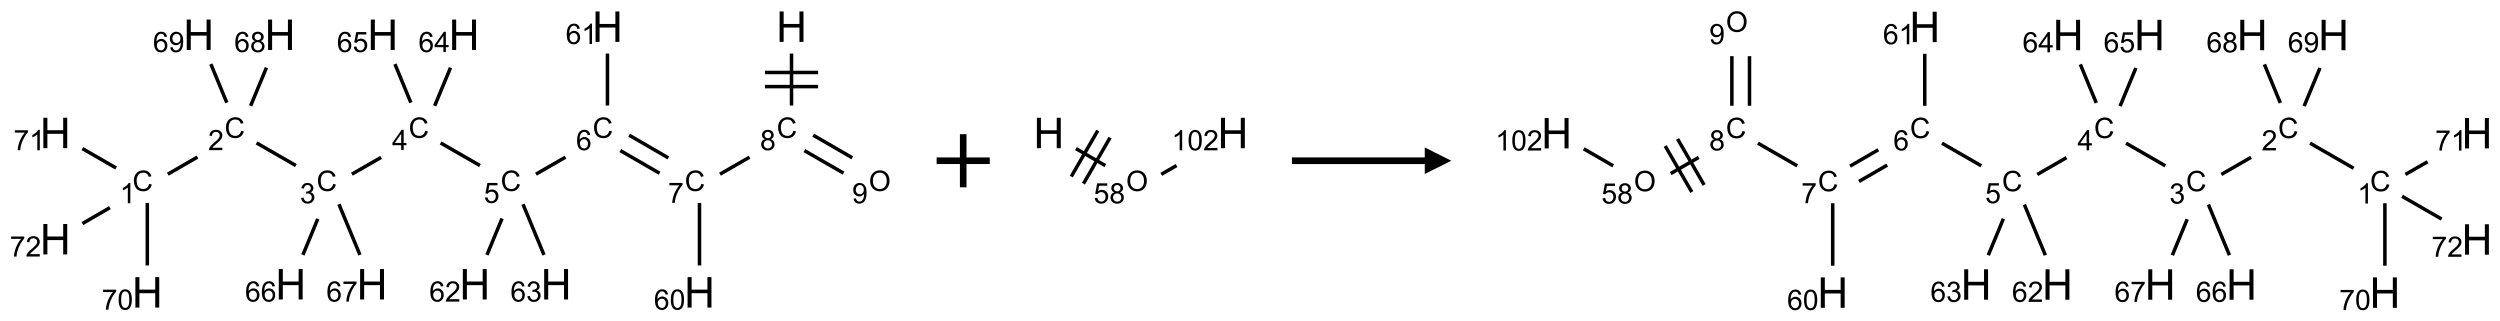 <?xml version="1.0" encoding="UTF-8"?>
<svg xmlns="http://www.w3.org/2000/svg" xmlns:xlink="http://www.w3.org/1999/xlink" width="941" height="121" viewBox="0 0 941 121">
<defs>
<g>
<g id="glyph-0-0">
<path d="M 2 0 L 2 -10 L 10 -10 L 10 0 Z M 2.25 -0.25 L 9.75 -0.25 L 9.75 -9.75 L 2.25 -9.75 Z M 2.25 -0.25 "/>
</g>
<g id="glyph-0-1">
<path d="M 1.281 0 L 1.281 -11.453 L 2.797 -11.453 L 2.797 -6.75 L 8.75 -6.75 L 8.75 -11.453 L 10.266 -11.453 L 10.266 0 L 8.75 0 L 8.75 -5.398 L 2.797 -5.398 L 2.797 0 Z M 1.281 0 "/>
</g>
<g id="glyph-1-0">
<path d="M 1.332 0 L 1.332 -6.668 L 6.668 -6.668 L 6.668 0 Z M 1.5 -0.168 L 6.5 -0.168 L 6.5 -6.5 L 1.5 -6.5 Z M 1.5 -0.168 "/>
</g>
<g id="glyph-1-1">
<path d="M 6.27 -2.676 L 7.281 -2.422 C 7.07 -1.594 6.688 -0.961 6.137 -0.523 C 5.586 -0.086 4.914 0.129 4.121 0.129 C 3.297 0.129 2.629 -0.039 2.113 -0.371 C 1.598 -0.707 1.203 -1.191 0.934 -1.828 C 0.664 -2.465 0.531 -3.145 0.531 -3.875 C 0.531 -4.672 0.684 -5.363 0.988 -5.957 C 1.293 -6.547 1.723 -6.996 2.285 -7.305 C 2.844 -7.613 3.461 -7.766 4.137 -7.766 C 4.898 -7.766 5.543 -7.57 6.062 -7.184 C 6.582 -6.793 6.945 -6.246 7.152 -5.543 L 6.156 -5.309 C 5.98 -5.863 5.723 -6.266 5.387 -6.52 C 5.051 -6.773 4.625 -6.902 4.113 -6.902 C 3.527 -6.902 3.039 -6.762 2.645 -6.48 C 2.25 -6.199 1.973 -5.82 1.812 -5.348 C 1.652 -4.871 1.574 -4.383 1.574 -3.879 C 1.574 -3.23 1.668 -2.664 1.855 -2.18 C 2.047 -1.695 2.34 -1.332 2.738 -1.094 C 3.137 -0.855 3.57 -0.734 4.035 -0.734 C 4.602 -0.734 5.082 -0.898 5.473 -1.223 C 5.867 -1.551 6.133 -2.035 6.27 -2.676 Z M 6.27 -2.676 "/>
</g>
<g id="glyph-1-2">
<path d="M 1.887 -4.141 C 1.496 -4.281 1.207 -4.484 1.02 -4.75 C 0.832 -5.016 0.738 -5.328 0.738 -5.699 C 0.738 -6.254 0.938 -6.719 1.34 -7.098 C 1.738 -7.477 2.27 -7.668 2.934 -7.668 C 3.598 -7.668 4.137 -7.473 4.543 -7.086 C 4.949 -6.699 5.152 -6.227 5.152 -5.672 C 5.152 -5.316 5.059 -5.008 4.871 -4.746 C 4.688 -4.484 4.406 -4.281 4.027 -4.141 C 4.496 -3.988 4.852 -3.742 5.098 -3.402 C 5.34 -3.062 5.465 -2.656 5.465 -2.184 C 5.465 -1.531 5.234 -0.98 4.77 -0.535 C 4.309 -0.09 3.703 0.129 2.949 0.129 C 2.195 0.129 1.586 -0.094 1.125 -0.539 C 0.664 -0.984 0.434 -1.543 0.434 -2.207 C 0.434 -2.703 0.559 -3.121 0.809 -3.457 C 1.062 -3.793 1.422 -4.02 1.887 -4.141 Z M 1.699 -5.73 C 1.699 -5.367 1.812 -5.074 2.047 -4.844 C 2.281 -4.613 2.582 -4.5 2.953 -4.5 C 3.312 -4.5 3.609 -4.613 3.84 -4.84 C 4.07 -5.066 4.188 -5.348 4.188 -5.676 C 4.188 -6.02 4.07 -6.309 3.832 -6.543 C 3.594 -6.777 3.297 -6.895 2.941 -6.895 C 2.586 -6.895 2.289 -6.781 2.051 -6.551 C 1.816 -6.324 1.699 -6.047 1.699 -5.73 Z M 1.395 -2.203 C 1.395 -1.938 1.461 -1.676 1.586 -1.426 C 1.711 -1.176 1.902 -0.984 2.152 -0.848 C 2.402 -0.711 2.672 -0.641 2.957 -0.641 C 3.406 -0.641 3.777 -0.785 4.066 -1.074 C 4.359 -1.363 4.504 -1.727 4.504 -2.172 C 4.504 -2.625 4.355 -2.996 4.055 -3.293 C 3.754 -3.586 3.379 -3.734 2.926 -3.734 C 2.484 -3.734 2.121 -3.59 1.832 -3.297 C 1.543 -3.004 1.395 -2.641 1.395 -2.203 Z M 1.395 -2.203 "/>
</g>
<g id="glyph-1-3">
<path d="M 0.504 -6.637 L 0.504 -7.535 L 5.449 -7.535 L 5.449 -6.809 C 4.961 -6.289 4.48 -5.602 4.004 -4.746 C 3.527 -3.887 3.156 -3.004 2.895 -2.098 C 2.707 -1.461 2.59 -0.762 2.535 0 L 1.574 0 C 1.582 -0.602 1.703 -1.328 1.926 -2.176 C 2.152 -3.027 2.477 -3.848 2.898 -4.637 C 3.32 -5.426 3.77 -6.094 4.246 -6.637 Z M 0.504 -6.637 "/>
</g>
<g id="glyph-1-4">
<path d="M 5.309 -5.766 L 4.375 -5.691 C 4.293 -6.059 4.172 -6.328 4.02 -6.496 C 3.766 -6.762 3.453 -6.895 3.082 -6.895 C 2.785 -6.895 2.523 -6.812 2.297 -6.645 C 2 -6.43 1.77 -6.117 1.598 -5.703 C 1.43 -5.289 1.34 -4.703 1.332 -3.938 C 1.559 -4.281 1.836 -4.535 2.16 -4.703 C 2.488 -4.871 2.828 -4.953 3.188 -4.953 C 3.812 -4.953 4.344 -4.723 4.785 -4.262 C 5.223 -3.801 5.441 -3.207 5.441 -2.48 C 5.441 -2 5.34 -1.555 5.133 -1.145 C 4.926 -0.73 4.641 -0.418 4.281 -0.199 C 3.922 0.02 3.512 0.129 3.051 0.129 C 2.27 0.129 1.633 -0.156 1.141 -0.73 C 0.648 -1.305 0.402 -2.254 0.402 -3.574 C 0.402 -5.051 0.672 -6.121 1.219 -6.793 C 1.695 -7.375 2.336 -7.668 3.141 -7.668 C 3.742 -7.668 4.234 -7.5 4.617 -7.16 C 5 -6.824 5.23 -6.359 5.309 -5.766 Z M 1.48 -2.473 C 1.48 -2.152 1.547 -1.844 1.684 -1.547 C 1.82 -1.25 2.016 -1.027 2.262 -0.871 C 2.508 -0.719 2.766 -0.641 3.035 -0.641 C 3.434 -0.641 3.773 -0.801 4.059 -1.121 C 4.344 -1.441 4.484 -1.875 4.484 -2.422 C 4.484 -2.949 4.344 -3.367 4.062 -3.668 C 3.781 -3.973 3.426 -4.125 3 -4.125 C 2.578 -4.125 2.219 -3.973 1.922 -3.668 C 1.625 -3.363 1.48 -2.969 1.48 -2.473 Z M 1.48 -2.473 "/>
</g>
<g id="glyph-1-5">
<path d="M 0.441 -2 L 1.426 -2.082 C 1.5 -1.605 1.668 -1.242 1.934 -1.004 C 2.199 -0.762 2.52 -0.641 2.895 -0.641 C 3.348 -0.641 3.73 -0.812 4.043 -1.152 C 4.355 -1.492 4.512 -1.941 4.512 -2.504 C 4.512 -3.039 4.359 -3.461 4.059 -3.77 C 3.758 -4.078 3.367 -4.234 2.879 -4.234 C 2.578 -4.234 2.305 -4.164 2.062 -4.027 C 1.82 -3.891 1.629 -3.715 1.488 -3.496 L 0.609 -3.609 L 1.348 -7.531 L 5.145 -7.531 L 5.145 -6.637 L 2.098 -6.637 L 1.688 -4.582 C 2.145 -4.902 2.625 -5.062 3.129 -5.062 C 3.797 -5.062 4.359 -4.832 4.816 -4.371 C 5.277 -3.91 5.504 -3.312 5.504 -2.59 C 5.504 -1.898 5.305 -1.301 4.902 -0.797 C 4.41 -0.18 3.742 0.129 2.895 0.129 C 2.199 0.129 1.633 -0.062 1.195 -0.453 C 0.758 -0.844 0.504 -1.359 0.441 -2 Z M 0.441 -2 "/>
</g>
<g id="glyph-1-6">
<path d="M 3.449 0 L 3.449 -1.828 L 0.137 -1.828 L 0.137 -2.688 L 3.621 -7.637 L 4.387 -7.637 L 4.387 -2.688 L 5.418 -2.688 L 5.418 -1.828 L 4.387 -1.828 L 4.387 0 Z M 3.449 -2.688 L 3.449 -6.129 L 1.059 -2.688 Z M 3.449 -2.688 "/>
</g>
<g id="glyph-1-7">
<path d="M 0.449 -2.016 L 1.387 -2.141 C 1.492 -1.609 1.676 -1.227 1.934 -0.992 C 2.191 -0.758 2.508 -0.641 2.879 -0.641 C 3.32 -0.641 3.695 -0.793 3.996 -1.098 C 4.301 -1.402 4.453 -1.781 4.453 -2.234 C 4.453 -2.664 4.312 -3.02 4.031 -3.301 C 3.75 -3.578 3.391 -3.719 2.957 -3.719 C 2.781 -3.719 2.562 -3.684 2.297 -3.613 L 2.402 -4.438 C 2.465 -4.43 2.516 -4.426 2.551 -4.426 C 2.949 -4.426 3.312 -4.531 3.629 -4.738 C 3.949 -4.949 4.109 -5.27 4.109 -5.703 C 4.109 -6.047 3.992 -6.332 3.762 -6.559 C 3.527 -6.785 3.227 -6.895 2.859 -6.895 C 2.496 -6.895 2.191 -6.781 1.949 -6.551 C 1.707 -6.324 1.547 -5.98 1.48 -5.52 L 0.543 -5.688 C 0.656 -6.316 0.918 -6.805 1.324 -7.148 C 1.73 -7.492 2.234 -7.668 2.84 -7.668 C 3.254 -7.668 3.641 -7.578 3.988 -7.398 C 4.34 -7.219 4.609 -6.977 4.793 -6.668 C 4.98 -6.359 5.074 -6.031 5.074 -5.684 C 5.074 -5.352 4.984 -5.051 4.809 -4.781 C 4.629 -4.512 4.367 -4.297 4.02 -4.137 C 4.473 -4.031 4.824 -3.816 5.074 -3.488 C 5.324 -3.16 5.449 -2.75 5.449 -2.254 C 5.449 -1.59 5.203 -1.023 4.719 -0.559 C 4.234 -0.098 3.617 0.137 2.875 0.137 C 2.203 0.137 1.648 -0.062 1.207 -0.465 C 0.762 -0.863 0.512 -1.379 0.449 -2.016 Z M 0.449 -2.016 "/>
</g>
<g id="glyph-1-8">
<path d="M 5.371 -0.902 L 5.371 0 L 0.324 0 C 0.316 -0.227 0.352 -0.441 0.434 -0.652 C 0.562 -0.996 0.766 -1.332 1.051 -1.668 C 1.332 -2 1.742 -2.387 2.277 -2.824 C 3.105 -3.504 3.668 -4.043 3.957 -4.441 C 4.25 -4.84 4.395 -5.215 4.395 -5.566 C 4.395 -5.938 4.262 -6.254 3.996 -6.508 C 3.73 -6.762 3.387 -6.891 2.957 -6.891 C 2.508 -6.891 2.145 -6.754 1.875 -6.484 C 1.605 -6.215 1.469 -5.84 1.465 -5.359 L 0.5 -5.457 C 0.566 -6.176 0.812 -6.727 1.246 -7.102 C 1.676 -7.477 2.254 -7.668 2.98 -7.668 C 3.711 -7.668 4.293 -7.465 4.719 -7.059 C 5.145 -6.652 5.359 -6.148 5.359 -5.547 C 5.359 -5.242 5.297 -4.941 5.172 -4.645 C 5.047 -4.352 4.84 -4.039 4.551 -3.715 C 4.262 -3.387 3.777 -2.938 3.105 -2.371 C 2.543 -1.898 2.18 -1.578 2.02 -1.41 C 1.859 -1.242 1.73 -1.07 1.625 -0.902 Z M 5.371 -0.902 "/>
</g>
<g id="glyph-1-9">
<path d="M 3.973 0 L 3.035 0 L 3.035 -5.973 C 2.809 -5.758 2.516 -5.543 2.148 -5.328 C 1.781 -5.113 1.453 -4.953 1.16 -4.844 L 1.16 -5.75 C 1.684 -5.996 2.145 -6.297 2.535 -6.645 C 2.93 -6.996 3.207 -7.336 3.371 -7.668 L 3.973 -7.668 Z M 3.973 0 "/>
</g>
<g id="glyph-1-10">
<path d="M 0.441 -3.766 C 0.441 -4.668 0.535 -5.395 0.723 -5.945 C 0.906 -6.496 1.184 -6.922 1.551 -7.219 C 1.918 -7.516 2.375 -7.668 2.934 -7.668 C 3.344 -7.668 3.703 -7.586 4.012 -7.418 C 4.32 -7.254 4.574 -7.016 4.777 -6.707 C 4.977 -6.395 5.137 -6.016 5.25 -5.57 C 5.363 -5.125 5.422 -4.523 5.422 -3.766 C 5.422 -2.871 5.328 -2.148 5.145 -1.598 C 4.961 -1.047 4.688 -0.621 4.32 -0.32 C 3.953 -0.02 3.492 0.129 2.934 0.129 C 2.195 0.129 1.617 -0.133 1.199 -0.66 C 0.695 -1.297 0.441 -2.332 0.441 -3.766 Z M 1.406 -3.766 C 1.406 -2.512 1.555 -1.68 1.848 -1.262 C 2.141 -0.848 2.5 -0.641 2.934 -0.641 C 3.363 -0.641 3.727 -0.848 4.02 -1.266 C 4.312 -1.684 4.457 -2.516 4.457 -3.766 C 4.457 -5.023 4.312 -5.859 4.02 -6.27 C 3.727 -6.684 3.359 -6.891 2.922 -6.891 C 2.492 -6.891 2.148 -6.707 1.891 -6.344 C 1.566 -5.879 1.406 -5.02 1.406 -3.766 Z M 1.406 -3.766 "/>
</g>
<g id="glyph-1-11">
<path d="M 0.582 -1.766 L 1.484 -1.848 C 1.562 -1.426 1.707 -1.117 1.922 -0.926 C 2.137 -0.734 2.414 -0.641 2.75 -0.641 C 3.039 -0.641 3.289 -0.707 3.508 -0.84 C 3.727 -0.973 3.902 -1.148 4.043 -1.367 C 4.18 -1.586 4.297 -1.887 4.391 -2.262 C 4.484 -2.637 4.531 -3.016 4.531 -3.406 C 4.531 -3.449 4.531 -3.512 4.527 -3.594 C 4.34 -3.297 4.082 -3.055 3.758 -2.867 C 3.434 -2.68 3.082 -2.59 2.703 -2.59 C 2.07 -2.59 1.535 -2.816 1.098 -3.277 C 0.66 -3.734 0.441 -4.34 0.441 -5.09 C 0.441 -5.863 0.672 -6.484 1.129 -6.957 C 1.586 -7.43 2.156 -7.668 2.844 -7.668 C 3.34 -7.668 3.793 -7.531 4.207 -7.266 C 4.617 -7 4.93 -6.617 5.145 -6.121 C 5.355 -5.629 5.465 -4.91 5.465 -3.973 C 5.465 -2.996 5.359 -2.223 5.145 -1.645 C 4.934 -1.066 4.617 -0.625 4.199 -0.324 C 3.781 -0.02 3.293 0.129 2.73 0.129 C 2.133 0.129 1.645 -0.035 1.266 -0.367 C 0.887 -0.699 0.66 -1.164 0.582 -1.766 Z M 4.422 -5.137 C 4.422 -5.676 4.277 -6.102 3.992 -6.418 C 3.707 -6.734 3.359 -6.891 2.957 -6.891 C 2.543 -6.891 2.18 -6.719 1.871 -6.379 C 1.562 -6.039 1.406 -5.598 1.406 -5.059 C 1.406 -4.57 1.555 -4.176 1.848 -3.871 C 2.141 -3.566 2.5 -3.418 2.934 -3.418 C 3.367 -3.418 3.723 -3.57 4.004 -3.871 C 4.281 -4.176 4.422 -4.598 4.422 -5.137 Z M 4.422 -5.137 "/>
</g>
<g id="glyph-1-12">
<path d="M 0.516 -3.719 C 0.516 -4.984 0.855 -5.977 1.535 -6.695 C 2.215 -7.414 3.094 -7.77 4.172 -7.77 C 4.875 -7.77 5.512 -7.602 6.078 -7.266 C 6.645 -6.93 7.074 -6.461 7.371 -5.855 C 7.668 -5.254 7.816 -4.57 7.816 -3.809 C 7.816 -3.035 7.66 -2.34 7.348 -1.73 C 7.035 -1.117 6.594 -0.656 6.02 -0.34 C 5.449 -0.027 4.828 0.129 4.168 0.129 C 3.449 0.129 2.805 -0.043 2.238 -0.391 C 1.672 -0.738 1.246 -1.211 0.953 -1.812 C 0.66 -2.414 0.516 -3.047 0.516 -3.719 Z M 1.559 -3.703 C 1.559 -2.781 1.805 -2.059 2.301 -1.527 C 2.793 -1 3.414 -0.734 4.16 -0.734 C 4.922 -0.734 5.547 -1 6.039 -1.535 C 6.531 -2.07 6.777 -2.828 6.777 -3.812 C 6.777 -4.434 6.672 -4.977 6.461 -5.441 C 6.25 -5.902 5.945 -6.262 5.539 -6.52 C 5.133 -6.773 4.68 -6.902 4.176 -6.902 C 3.461 -6.902 2.848 -6.656 2.332 -6.164 C 1.816 -5.672 1.559 -4.852 1.559 -3.703 Z M 1.559 -3.703 "/>
</g>
</g>
</defs>
<path fill="none" stroke-width="0.033" stroke-linecap="butt" stroke-linejoin="miter" stroke="rgb(0%, 0%, 0%)" stroke-opacity="1" stroke-miterlimit="10" d="M 6.928 0.253 L 6.928 0.742 " transform="matrix(40, 0, 0, 40, 20.809, 10.039)"/>
<path fill="none" stroke-width="0.033" stroke-linecap="butt" stroke-linejoin="miter" stroke="rgb(0%, 0%, 0%)" stroke-opacity="1" stroke-miterlimit="10" d="M 6.678 0.564 L 7.178 0.564 " transform="matrix(40, 0, 0, 40, 20.809, 10.039)"/>
<path fill="none" stroke-width="0.033" stroke-linecap="butt" stroke-linejoin="miter" stroke="rgb(0%, 0%, 0%)" stroke-opacity="1" stroke-miterlimit="10" d="M 6.678 0.431 L 7.178 0.431 " transform="matrix(40, 0, 0, 40, 20.809, 10.039)"/>
<path fill="none" stroke-width="0.033" stroke-linecap="butt" stroke-linejoin="miter" stroke="rgb(0%, 0%, 0%)" stroke-opacity="1" stroke-miterlimit="10" d="M 6.533 1.228 L 6.255 1.388 " transform="matrix(40, 0, 0, 40, 20.809, 10.039)"/>
<path fill="none" stroke-width="0.033" stroke-linecap="butt" stroke-linejoin="miter" stroke="rgb(0%, 0%, 0%)" stroke-opacity="1" stroke-miterlimit="10" d="M 5.769 1.235 L 5.4 1.021 " transform="matrix(40, 0, 0, 40, 20.809, 10.039)"/>
<path fill="none" stroke-width="0.033" stroke-linecap="butt" stroke-linejoin="miter" stroke="rgb(0%, 0%, 0%)" stroke-opacity="1" stroke-miterlimit="10" d="M 5.686 1.379 L 5.317 1.166 " transform="matrix(40, 0, 0, 40, 20.809, 10.039)"/>
<path fill="none" stroke-width="0.033" stroke-linecap="butt" stroke-linejoin="miter" stroke="rgb(0%, 0%, 0%)" stroke-opacity="1" stroke-miterlimit="10" d="M 4.801 1.228 L 4.523 1.388 " transform="matrix(40, 0, 0, 40, 20.809, 10.039)"/>
<path fill="none" stroke-width="0.033" stroke-linecap="butt" stroke-linejoin="miter" stroke="rgb(0%, 0%, 0%)" stroke-opacity="1" stroke-miterlimit="10" d="M 3.996 1.307 L 3.626 1.094 " transform="matrix(40, 0, 0, 40, 20.809, 10.039)"/>
<path fill="none" stroke-width="0.033" stroke-linecap="butt" stroke-linejoin="miter" stroke="rgb(0%, 0%, 0%)" stroke-opacity="1" stroke-miterlimit="10" d="M 3.066 1.23 L 2.791 1.388 " transform="matrix(40, 0, 0, 40, 20.809, 10.039)"/>
<path fill="none" stroke-width="0.033" stroke-linecap="butt" stroke-linejoin="miter" stroke="rgb(0%, 0%, 0%)" stroke-opacity="1" stroke-miterlimit="10" d="M 2.264 1.307 L 1.894 1.094 " transform="matrix(40, 0, 0, 40, 20.809, 10.039)"/>
<path fill="none" stroke-width="0.033" stroke-linecap="butt" stroke-linejoin="miter" stroke="rgb(0%, 0%, 0%)" stroke-opacity="1" stroke-miterlimit="10" d="M 1.338 1.227 L 1.059 1.388 " transform="matrix(40, 0, 0, 40, 20.809, 10.039)"/>
<path fill="none" stroke-width="0.033" stroke-linecap="butt" stroke-linejoin="miter" stroke="rgb(0%, 0%, 0%)" stroke-opacity="1" stroke-miterlimit="10" d="M 0.866 1.659 L 0.866 2.247 " transform="matrix(40, 0, 0, 40, 20.809, 10.039)"/>
<path fill="none" stroke-width="0.033" stroke-linecap="butt" stroke-linejoin="miter" stroke="rgb(0%, 0%, 0%)" stroke-opacity="1" stroke-miterlimit="10" d="M 0.572 1.33 L 0.255 1.147 " transform="matrix(40, 0, 0, 40, 20.809, 10.039)"/>
<path fill="none" stroke-width="0.033" stroke-linecap="butt" stroke-linejoin="miter" stroke="rgb(0%, 0%, 0%)" stroke-opacity="1" stroke-miterlimit="10" d="M 0.514 1.703 L 0.255 1.853 " transform="matrix(40, 0, 0, 40, 20.809, 10.039)"/>
<path fill="none" stroke-width="0.033" stroke-linecap="butt" stroke-linejoin="miter" stroke="rgb(0%, 0%, 0%)" stroke-opacity="1" stroke-miterlimit="10" d="M 1.838 0.745 L 1.987 0.386 " transform="matrix(40, 0, 0, 40, 20.809, 10.039)"/>
<path fill="none" stroke-width="0.033" stroke-linecap="butt" stroke-linejoin="miter" stroke="rgb(0%, 0%, 0%)" stroke-opacity="1" stroke-miterlimit="10" d="M 1.614 0.715 L 1.464 0.352 " transform="matrix(40, 0, 0, 40, 20.809, 10.039)"/>
<path fill="none" stroke-width="0.033" stroke-linecap="butt" stroke-linejoin="miter" stroke="rgb(0%, 0%, 0%)" stroke-opacity="1" stroke-miterlimit="10" d="M 2.47 1.809 L 2.33 2.148 " transform="matrix(40, 0, 0, 40, 20.809, 10.039)"/>
<path fill="none" stroke-width="0.033" stroke-linecap="butt" stroke-linejoin="miter" stroke="rgb(0%, 0%, 0%)" stroke-opacity="1" stroke-miterlimit="10" d="M 2.669 1.671 L 2.867 2.148 " transform="matrix(40, 0, 0, 40, 20.809, 10.039)"/>
<path fill="none" stroke-width="0.033" stroke-linecap="butt" stroke-linejoin="miter" stroke="rgb(0%, 0%, 0%)" stroke-opacity="1" stroke-miterlimit="10" d="M 3.57 0.745 L 3.719 0.386 " transform="matrix(40, 0, 0, 40, 20.809, 10.039)"/>
<path fill="none" stroke-width="0.033" stroke-linecap="butt" stroke-linejoin="miter" stroke="rgb(0%, 0%, 0%)" stroke-opacity="1" stroke-miterlimit="10" d="M 3.346 0.715 L 3.196 0.352 " transform="matrix(40, 0, 0, 40, 20.809, 10.039)"/>
<path fill="none" stroke-width="0.033" stroke-linecap="butt" stroke-linejoin="miter" stroke="rgb(0%, 0%, 0%)" stroke-opacity="1" stroke-miterlimit="10" d="M 4.204 1.805 L 4.062 2.148 " transform="matrix(40, 0, 0, 40, 20.809, 10.039)"/>
<path fill="none" stroke-width="0.033" stroke-linecap="butt" stroke-linejoin="miter" stroke="rgb(0%, 0%, 0%)" stroke-opacity="1" stroke-miterlimit="10" d="M 4.401 1.671 L 4.599 2.148 " transform="matrix(40, 0, 0, 40, 20.809, 10.039)"/>
<path fill="none" stroke-width="0.033" stroke-linecap="butt" stroke-linejoin="miter" stroke="rgb(0%, 0%, 0%)" stroke-opacity="1" stroke-miterlimit="10" d="M 5.196 0.742 L 5.196 0.253 " transform="matrix(40, 0, 0, 40, 20.809, 10.039)"/>
<path fill="none" stroke-width="0.033" stroke-linecap="butt" stroke-linejoin="miter" stroke="rgb(0%, 0%, 0%)" stroke-opacity="1" stroke-miterlimit="10" d="M 6.062 1.659 L 6.062 2.247 " transform="matrix(40, 0, 0, 40, 20.809, 10.039)"/>
<path fill="none" stroke-width="0.033" stroke-linecap="butt" stroke-linejoin="miter" stroke="rgb(0%, 0%, 0%)" stroke-opacity="1" stroke-miterlimit="10" d="M 7.049 1.166 L 7.417 1.378 " transform="matrix(40, 0, 0, 40, 20.809, 10.039)"/>
<path fill="none" stroke-width="0.033" stroke-linecap="butt" stroke-linejoin="miter" stroke="rgb(0%, 0%, 0%)" stroke-opacity="1" stroke-miterlimit="10" d="M 7.132 1.021 L 7.5 1.234 " transform="matrix(40, 0, 0, 40, 20.809, 10.039)"/>
<g fill="rgb(0%, 0%, 0%)" fill-opacity="1">
<use xlink:href="#glyph-0-1" x="292.164" y="15.766"/>
</g>
<g fill="rgb(0%, 0%, 0%)" fill-opacity="1">
<use xlink:href="#glyph-1-1" x="292.344" y="51.883"/>
</g>
<g fill="rgb(0%, 0%, 0%)" fill-opacity="1">
<use xlink:href="#glyph-1-2" x="286.078" y="56.52"/>
</g>
<g fill="rgb(0%, 0%, 0%)" fill-opacity="1">
<use xlink:href="#glyph-1-1" x="257.703" y="71.883"/>
</g>
<g fill="rgb(0%, 0%, 0%)" fill-opacity="1">
<use xlink:href="#glyph-1-3" x="251.449" y="76.391"/>
</g>
<g fill="rgb(0%, 0%, 0%)" fill-opacity="1">
<use xlink:href="#glyph-1-1" x="223.062" y="51.883"/>
</g>
<g fill="rgb(0%, 0%, 0%)" fill-opacity="1">
<use xlink:href="#glyph-1-4" x="216.816" y="56.52"/>
</g>
<g fill="rgb(0%, 0%, 0%)" fill-opacity="1">
<use xlink:href="#glyph-1-1" x="188.422" y="71.883"/>
</g>
<g fill="rgb(0%, 0%, 0%)" fill-opacity="1">
<use xlink:href="#glyph-1-5" x="182.109" y="76.387"/>
</g>
<g fill="rgb(0%, 0%, 0%)" fill-opacity="1">
<use xlink:href="#glyph-1-1" x="153.781" y="51.883"/>
</g>
<g fill="rgb(0%, 0%, 0%)" fill-opacity="1">
<use xlink:href="#glyph-1-6" x="147.559" y="56.488"/>
</g>
<g fill="rgb(0%, 0%, 0%)" fill-opacity="1">
<use xlink:href="#glyph-1-1" x="119.141" y="71.883"/>
</g>
<g fill="rgb(0%, 0%, 0%)" fill-opacity="1">
<use xlink:href="#glyph-1-7" x="112.887" y="76.52"/>
</g>
<g fill="rgb(0%, 0%, 0%)" fill-opacity="1">
<use xlink:href="#glyph-1-1" x="84.496" y="51.883"/>
</g>
<g fill="rgb(0%, 0%, 0%)" fill-opacity="1">
<use xlink:href="#glyph-1-8" x="78.324" y="56.52"/>
</g>
<g fill="rgb(0%, 0%, 0%)" fill-opacity="1">
<use xlink:href="#glyph-1-1" x="49.855" y="71.883"/>
</g>
<g fill="rgb(0%, 0%, 0%)" fill-opacity="1">
<use xlink:href="#glyph-1-9" x="45.078" y="76.52"/>
</g>
<g fill="rgb(0%, 0%, 0%)" fill-opacity="1">
<use xlink:href="#glyph-0-1" x="49.676" y="115.766"/>
</g>
<g fill="rgb(0%, 0%, 0%)" fill-opacity="1">
<use xlink:href="#glyph-1-3" x="38.27" y="116.559"/>
<use xlink:href="#glyph-1-10" x="44.202" y="116.559"/>
</g>
<g fill="rgb(0%, 0%, 0%)" fill-opacity="1">
<use xlink:href="#glyph-0-1" x="15.035" y="55.766"/>
</g>
<g fill="rgb(0%, 0%, 0%)" fill-opacity="1">
<use xlink:href="#glyph-1-3" x="5.074" y="56.559"/>
<use xlink:href="#glyph-1-9" x="11.007" y="56.559"/>
</g>
<g fill="rgb(0%, 0%, 0%)" fill-opacity="1">
<use xlink:href="#glyph-0-1" x="15.035" y="95.766"/>
</g>
<g fill="rgb(0%, 0%, 0%)" fill-opacity="1">
<use xlink:href="#glyph-1-3" x="3.68" y="96.559"/>
<use xlink:href="#glyph-1-8" x="9.612" y="96.559"/>
</g>
<g fill="rgb(0%, 0%, 0%)" fill-opacity="1">
<use xlink:href="#glyph-0-1" x="99.625" y="18.812"/>
</g>
<g fill="rgb(0%, 0%, 0%)" fill-opacity="1">
<use xlink:href="#glyph-1-4" x="88.176" y="19.605"/>
<use xlink:href="#glyph-1-2" x="94.108" y="19.605"/>
</g>
<g fill="rgb(0%, 0%, 0%)" fill-opacity="1">
<use xlink:href="#glyph-0-1" x="69.012" y="18.812"/>
</g>
<g fill="rgb(0%, 0%, 0%)" fill-opacity="1">
<use xlink:href="#glyph-1-4" x="57.562" y="19.605"/>
<use xlink:href="#glyph-1-11" x="63.495" y="19.605"/>
</g>
<g fill="rgb(0%, 0%, 0%)" fill-opacity="1">
<use xlink:href="#glyph-0-1" x="103.652" y="112.723"/>
</g>
<g fill="rgb(0%, 0%, 0%)" fill-opacity="1">
<use xlink:href="#glyph-1-4" x="92.223" y="113.516"/>
<use xlink:href="#glyph-1-4" x="98.155" y="113.516"/>
</g>
<g fill="rgb(0%, 0%, 0%)" fill-opacity="1">
<use xlink:href="#glyph-0-1" x="134.266" y="112.723"/>
</g>
<g fill="rgb(0%, 0%, 0%)" fill-opacity="1">
<use xlink:href="#glyph-1-4" x="122.832" y="113.516"/>
<use xlink:href="#glyph-1-3" x="128.764" y="113.516"/>
</g>
<g fill="rgb(0%, 0%, 0%)" fill-opacity="1">
<use xlink:href="#glyph-0-1" x="168.906" y="18.812"/>
</g>
<g fill="rgb(0%, 0%, 0%)" fill-opacity="1">
<use xlink:href="#glyph-1-4" x="157.504" y="19.605"/>
<use xlink:href="#glyph-1-6" x="163.436" y="19.605"/>
</g>
<g fill="rgb(0%, 0%, 0%)" fill-opacity="1">
<use xlink:href="#glyph-0-1" x="138.293" y="18.812"/>
</g>
<g fill="rgb(0%, 0%, 0%)" fill-opacity="1">
<use xlink:href="#glyph-1-4" x="126.801" y="19.605"/>
<use xlink:href="#glyph-1-5" x="132.733" y="19.605"/>
</g>
<g fill="rgb(0%, 0%, 0%)" fill-opacity="1">
<use xlink:href="#glyph-0-1" x="172.934" y="112.723"/>
</g>
<g fill="rgb(0%, 0%, 0%)" fill-opacity="1">
<use xlink:href="#glyph-1-4" x="161.578" y="113.516"/>
<use xlink:href="#glyph-1-8" x="167.51" y="113.516"/>
</g>
<g fill="rgb(0%, 0%, 0%)" fill-opacity="1">
<use xlink:href="#glyph-0-1" x="203.547" y="112.723"/>
</g>
<g fill="rgb(0%, 0%, 0%)" fill-opacity="1">
<use xlink:href="#glyph-1-4" x="192.113" y="113.516"/>
<use xlink:href="#glyph-1-7" x="198.046" y="113.516"/>
</g>
<g fill="rgb(0%, 0%, 0%)" fill-opacity="1">
<use xlink:href="#glyph-0-1" x="222.883" y="15.766"/>
</g>
<g fill="rgb(0%, 0%, 0%)" fill-opacity="1">
<use xlink:href="#glyph-1-4" x="212.922" y="16.559"/>
<use xlink:href="#glyph-1-9" x="218.854" y="16.559"/>
</g>
<g fill="rgb(0%, 0%, 0%)" fill-opacity="1">
<use xlink:href="#glyph-0-1" x="257.523" y="115.766"/>
</g>
<g fill="rgb(0%, 0%, 0%)" fill-opacity="1">
<use xlink:href="#glyph-1-4" x="246.117" y="116.559"/>
<use xlink:href="#glyph-1-10" x="252.049" y="116.559"/>
</g>
<g fill="rgb(0%, 0%, 0%)" fill-opacity="1">
<use xlink:href="#glyph-1-12" x="327" y="71.887"/>
</g>
<g fill="rgb(0%, 0%, 0%)" fill-opacity="1">
<use xlink:href="#glyph-1-11" x="320.715" y="76.52"/>
</g>
<path fill="none" stroke-width="0.062" stroke-linecap="butt" stroke-linejoin="miter" stroke="rgb(0%, 0%, 0%)" stroke-opacity="1" stroke-miterlimit="10" d="M 0 0 L 0.5 0 M 0.25 -0.25 L 0.25 0.25 " transform="matrix(40, 0, 0, 40, 352.551, 60.5)"/>
<path fill="none" stroke-width="0.033" stroke-linecap="butt" stroke-linejoin="miter" stroke="rgb(0%, 0%, 0%)" stroke-opacity="1" stroke-miterlimit="10" d="M 0.255 0.147 L 0.532 0.307 " transform="matrix(40, 0, 0, 40, 394.777, 50.059)"/>
<path fill="none" stroke-width="0.033" stroke-linecap="butt" stroke-linejoin="miter" stroke="rgb(0%, 0%, 0%)" stroke-opacity="1" stroke-miterlimit="10" d="M 0.326 0.477 L 0.576 0.044 " transform="matrix(40, 0, 0, 40, 394.777, 50.059)"/>
<path fill="none" stroke-width="0.033" stroke-linecap="butt" stroke-linejoin="miter" stroke="rgb(0%, 0%, 0%)" stroke-opacity="1" stroke-miterlimit="10" d="M 0.211 0.41 L 0.461 -0.023 " transform="matrix(40, 0, 0, 40, 394.777, 50.059)"/>
<path fill="none" stroke-width="0.033" stroke-linecap="butt" stroke-linejoin="miter" stroke="rgb(0%, 0%, 0%)" stroke-opacity="1" stroke-miterlimit="10" d="M 1.058 0.389 L 1.202 0.306 " transform="matrix(40, 0, 0, 40, 394.777, 50.059)"/>
<g fill="rgb(0%, 0%, 0%)" fill-opacity="1">
<use xlink:href="#glyph-0-1" x="389.004" y="55.785"/>
</g>
<g fill="rgb(0%, 0%, 0%)" fill-opacity="1">
<use xlink:href="#glyph-1-12" x="423.84" y="71.906"/>
</g>
<g fill="rgb(0%, 0%, 0%)" fill-opacity="1">
<use xlink:href="#glyph-1-5" x="411.625" y="76.539"/>
<use xlink:href="#glyph-1-2" x="417.557" y="76.539"/>
</g>
<g fill="rgb(0%, 0%, 0%)" fill-opacity="1">
<use xlink:href="#glyph-0-1" x="458.285" y="55.785"/>
</g>
<g fill="rgb(0%, 0%, 0%)" fill-opacity="1">
<use xlink:href="#glyph-1-9" x="440.996" y="56.578"/>
<use xlink:href="#glyph-1-10" x="446.928" y="56.578"/>
<use xlink:href="#glyph-1-8" x="452.861" y="56.578"/>
</g>
<path fill-rule="nonzero" fill="rgb(0%, 0%, 0%)" fill-opacity="1" d="M 486.281 61.75 L 536.281 61.75 L 536.281 65.5 L 546.281 60.5 L 536.281 55.5 L 536.281 59.25 L 486.281 59.25 "/>
<path fill="none" stroke-width="0.033" stroke-linecap="butt" stroke-linejoin="miter" stroke="rgb(0%, 0%, 0%)" stroke-opacity="1" stroke-miterlimit="10" d="M 7.5 1.33 L 7.09 1.094 " transform="matrix(40, 0, 0, 40, 585.914, 10.137)"/>
<path fill="none" stroke-width="0.033" stroke-linecap="butt" stroke-linejoin="miter" stroke="rgb(0%, 0%, 0%)" stroke-opacity="1" stroke-miterlimit="10" d="M 6.534 1.227 L 6.255 1.388 " transform="matrix(40, 0, 0, 40, 585.914, 10.137)"/>
<path fill="none" stroke-width="0.033" stroke-linecap="butt" stroke-linejoin="miter" stroke="rgb(0%, 0%, 0%)" stroke-opacity="1" stroke-miterlimit="10" d="M 5.728 1.307 L 5.358 1.094 " transform="matrix(40, 0, 0, 40, 585.914, 10.137)"/>
<path fill="none" stroke-width="0.033" stroke-linecap="butt" stroke-linejoin="miter" stroke="rgb(0%, 0%, 0%)" stroke-opacity="1" stroke-miterlimit="10" d="M 4.798 1.23 L 4.523 1.388 " transform="matrix(40, 0, 0, 40, 585.914, 10.137)"/>
<path fill="none" stroke-width="0.033" stroke-linecap="butt" stroke-linejoin="miter" stroke="rgb(0%, 0%, 0%)" stroke-opacity="1" stroke-miterlimit="10" d="M 3.996 1.307 L 3.626 1.094 " transform="matrix(40, 0, 0, 40, 585.914, 10.137)"/>
<path fill="none" stroke-width="0.033" stroke-linecap="butt" stroke-linejoin="miter" stroke="rgb(0%, 0%, 0%)" stroke-opacity="1" stroke-miterlimit="10" d="M 3.027 1.156 L 2.761 1.31 " transform="matrix(40, 0, 0, 40, 585.914, 10.137)"/>
<path fill="none" stroke-width="0.033" stroke-linecap="butt" stroke-linejoin="miter" stroke="rgb(0%, 0%, 0%)" stroke-opacity="1" stroke-miterlimit="10" d="M 3.111 1.3 L 2.845 1.454 " transform="matrix(40, 0, 0, 40, 585.914, 10.137)"/>
<path fill="none" stroke-width="0.033" stroke-linecap="butt" stroke-linejoin="miter" stroke="rgb(0%, 0%, 0%)" stroke-opacity="1" stroke-miterlimit="10" d="M 2.264 1.307 L 1.894 1.094 " transform="matrix(40, 0, 0, 40, 585.914, 10.137)"/>
<path fill="none" stroke-width="0.033" stroke-linecap="butt" stroke-linejoin="miter" stroke="rgb(0%, 0%, 0%)" stroke-opacity="1" stroke-miterlimit="10" d="M 1.815 0.742 L 1.815 0.275 " transform="matrix(40, 0, 0, 40, 585.914, 10.137)"/>
<path fill="none" stroke-width="0.033" stroke-linecap="butt" stroke-linejoin="miter" stroke="rgb(0%, 0%, 0%)" stroke-opacity="1" stroke-miterlimit="10" d="M 1.649 0.742 L 1.649 0.275 " transform="matrix(40, 0, 0, 40, 585.914, 10.137)"/>
<path fill="none" stroke-width="0.033" stroke-linecap="butt" stroke-linejoin="miter" stroke="rgb(0%, 0%, 0%)" stroke-opacity="1" stroke-miterlimit="10" d="M 1.337 1.228 L 1.073 1.38 " transform="matrix(40, 0, 0, 40, 585.914, 10.137)"/>
<path fill="none" stroke-width="0.033" stroke-linecap="butt" stroke-linejoin="miter" stroke="rgb(0%, 0%, 0%)" stroke-opacity="1" stroke-miterlimit="10" d="M 1.022 1.121 L 1.272 1.554 " transform="matrix(40, 0, 0, 40, 585.914, 10.137)"/>
<path fill="none" stroke-width="0.033" stroke-linecap="butt" stroke-linejoin="miter" stroke="rgb(0%, 0%, 0%)" stroke-opacity="1" stroke-miterlimit="10" d="M 1.138 1.054 L 1.388 1.487 " transform="matrix(40, 0, 0, 40, 585.914, 10.137)"/>
<path fill="none" stroke-width="0.033" stroke-linecap="butt" stroke-linejoin="miter" stroke="rgb(0%, 0%, 0%)" stroke-opacity="1" stroke-miterlimit="10" d="M 0.532 1.307 L 0.255 1.147 " transform="matrix(40, 0, 0, 40, 585.914, 10.137)"/>
<path fill="none" stroke-width="0.033" stroke-linecap="butt" stroke-linejoin="miter" stroke="rgb(0%, 0%, 0%)" stroke-opacity="1" stroke-miterlimit="10" d="M 2.598 1.659 L 2.598 2.247 " transform="matrix(40, 0, 0, 40, 585.914, 10.137)"/>
<path fill="none" stroke-width="0.033" stroke-linecap="butt" stroke-linejoin="miter" stroke="rgb(0%, 0%, 0%)" stroke-opacity="1" stroke-miterlimit="10" d="M 3.464 0.742 L 3.464 0.253 " transform="matrix(40, 0, 0, 40, 585.914, 10.137)"/>
<path fill="none" stroke-width="0.033" stroke-linecap="butt" stroke-linejoin="miter" stroke="rgb(0%, 0%, 0%)" stroke-opacity="1" stroke-miterlimit="10" d="M 4.401 1.671 L 4.599 2.148 " transform="matrix(40, 0, 0, 40, 585.914, 10.137)"/>
<path fill="none" stroke-width="0.033" stroke-linecap="butt" stroke-linejoin="miter" stroke="rgb(0%, 0%, 0%)" stroke-opacity="1" stroke-miterlimit="10" d="M 4.204 1.805 L 4.062 2.148 " transform="matrix(40, 0, 0, 40, 585.914, 10.137)"/>
<path fill="none" stroke-width="0.033" stroke-linecap="butt" stroke-linejoin="miter" stroke="rgb(0%, 0%, 0%)" stroke-opacity="1" stroke-miterlimit="10" d="M 5.078 0.715 L 4.928 0.352 " transform="matrix(40, 0, 0, 40, 585.914, 10.137)"/>
<path fill="none" stroke-width="0.033" stroke-linecap="butt" stroke-linejoin="miter" stroke="rgb(0%, 0%, 0%)" stroke-opacity="1" stroke-miterlimit="10" d="M 5.302 0.745 L 5.451 0.386 " transform="matrix(40, 0, 0, 40, 585.914, 10.137)"/>
<path fill="none" stroke-width="0.033" stroke-linecap="butt" stroke-linejoin="miter" stroke="rgb(0%, 0%, 0%)" stroke-opacity="1" stroke-miterlimit="10" d="M 6.133 1.671 L 6.331 2.148 " transform="matrix(40, 0, 0, 40, 585.914, 10.137)"/>
<path fill="none" stroke-width="0.033" stroke-linecap="butt" stroke-linejoin="miter" stroke="rgb(0%, 0%, 0%)" stroke-opacity="1" stroke-miterlimit="10" d="M 5.934 1.809 L 5.794 2.148 " transform="matrix(40, 0, 0, 40, 585.914, 10.137)"/>
<path fill="none" stroke-width="0.033" stroke-linecap="butt" stroke-linejoin="miter" stroke="rgb(0%, 0%, 0%)" stroke-opacity="1" stroke-miterlimit="10" d="M 6.81 0.715 L 6.66 0.352 " transform="matrix(40, 0, 0, 40, 585.914, 10.137)"/>
<path fill="none" stroke-width="0.033" stroke-linecap="butt" stroke-linejoin="miter" stroke="rgb(0%, 0%, 0%)" stroke-opacity="1" stroke-miterlimit="10" d="M 7.034 0.745 L 7.183 0.386 " transform="matrix(40, 0, 0, 40, 585.914, 10.137)"/>
<path fill="none" stroke-width="0.033" stroke-linecap="butt" stroke-linejoin="miter" stroke="rgb(0%, 0%, 0%)" stroke-opacity="1" stroke-miterlimit="10" d="M 7.794 1.659 L 7.794 2.247 " transform="matrix(40, 0, 0, 40, 585.914, 10.137)"/>
<path fill="none" stroke-width="0.033" stroke-linecap="butt" stroke-linejoin="miter" stroke="rgb(0%, 0%, 0%)" stroke-opacity="1" stroke-miterlimit="10" d="M 7.987 1.388 L 8.195 1.269 " transform="matrix(40, 0, 0, 40, 585.914, 10.137)"/>
<path fill="none" stroke-width="0.033" stroke-linecap="butt" stroke-linejoin="miter" stroke="rgb(0%, 0%, 0%)" stroke-opacity="1" stroke-miterlimit="10" d="M 7.956 1.594 L 8.328 1.808 " transform="matrix(40, 0, 0, 40, 585.914, 10.137)"/>
<g fill="rgb(0%, 0%, 0%)" fill-opacity="1">
<use xlink:href="#glyph-1-1" x="892.09" y="71.98"/>
</g>
<g fill="rgb(0%, 0%, 0%)" fill-opacity="1">
<use xlink:href="#glyph-1-9" x="887.312" y="76.617"/>
</g>
<g fill="rgb(0%, 0%, 0%)" fill-opacity="1">
<use xlink:href="#glyph-1-1" x="857.449" y="51.98"/>
</g>
<g fill="rgb(0%, 0%, 0%)" fill-opacity="1">
<use xlink:href="#glyph-1-8" x="851.277" y="56.617"/>
</g>
<g fill="rgb(0%, 0%, 0%)" fill-opacity="1">
<use xlink:href="#glyph-1-1" x="822.809" y="71.98"/>
</g>
<g fill="rgb(0%, 0%, 0%)" fill-opacity="1">
<use xlink:href="#glyph-1-7" x="816.559" y="76.617"/>
</g>
<g fill="rgb(0%, 0%, 0%)" fill-opacity="1">
<use xlink:href="#glyph-1-1" x="788.168" y="51.98"/>
</g>
<g fill="rgb(0%, 0%, 0%)" fill-opacity="1">
<use xlink:href="#glyph-1-6" x="781.949" y="56.586"/>
</g>
<g fill="rgb(0%, 0%, 0%)" fill-opacity="1">
<use xlink:href="#glyph-1-1" x="753.527" y="71.98"/>
</g>
<g fill="rgb(0%, 0%, 0%)" fill-opacity="1">
<use xlink:href="#glyph-1-5" x="747.215" y="76.484"/>
</g>
<g fill="rgb(0%, 0%, 0%)" fill-opacity="1">
<use xlink:href="#glyph-1-1" x="718.887" y="51.98"/>
</g>
<g fill="rgb(0%, 0%, 0%)" fill-opacity="1">
<use xlink:href="#glyph-1-4" x="712.641" y="56.617"/>
</g>
<g fill="rgb(0%, 0%, 0%)" fill-opacity="1">
<use xlink:href="#glyph-1-1" x="684.246" y="71.98"/>
</g>
<g fill="rgb(0%, 0%, 0%)" fill-opacity="1">
<use xlink:href="#glyph-1-3" x="677.992" y="76.488"/>
</g>
<g fill="rgb(0%, 0%, 0%)" fill-opacity="1">
<use xlink:href="#glyph-1-1" x="649.602" y="51.98"/>
</g>
<g fill="rgb(0%, 0%, 0%)" fill-opacity="1">
<use xlink:href="#glyph-1-2" x="643.336" y="56.617"/>
</g>
<g fill="rgb(0%, 0%, 0%)" fill-opacity="1">
<use xlink:href="#glyph-1-12" x="649.617" y="11.984"/>
</g>
<g fill="rgb(0%, 0%, 0%)" fill-opacity="1">
<use xlink:href="#glyph-1-11" x="643.336" y="16.617"/>
</g>
<g fill="rgb(0%, 0%, 0%)" fill-opacity="1">
<use xlink:href="#glyph-1-12" x="614.977" y="71.984"/>
</g>
<g fill="rgb(0%, 0%, 0%)" fill-opacity="1">
<use xlink:href="#glyph-1-5" x="602.762" y="76.617"/>
<use xlink:href="#glyph-1-2" x="608.694" y="76.617"/>
</g>
<g fill="rgb(0%, 0%, 0%)" fill-opacity="1">
<use xlink:href="#glyph-0-1" x="580.141" y="55.863"/>
</g>
<g fill="rgb(0%, 0%, 0%)" fill-opacity="1">
<use xlink:href="#glyph-1-9" x="562.852" y="56.656"/>
<use xlink:href="#glyph-1-10" x="568.784" y="56.656"/>
<use xlink:href="#glyph-1-8" x="574.716" y="56.656"/>
</g>
<g fill="rgb(0%, 0%, 0%)" fill-opacity="1">
<use xlink:href="#glyph-0-1" x="684.066" y="115.863"/>
</g>
<g fill="rgb(0%, 0%, 0%)" fill-opacity="1">
<use xlink:href="#glyph-1-4" x="672.656" y="116.656"/>
<use xlink:href="#glyph-1-10" x="678.589" y="116.656"/>
</g>
<g fill="rgb(0%, 0%, 0%)" fill-opacity="1">
<use xlink:href="#glyph-0-1" x="718.707" y="15.863"/>
</g>
<g fill="rgb(0%, 0%, 0%)" fill-opacity="1">
<use xlink:href="#glyph-1-4" x="708.746" y="16.656"/>
<use xlink:href="#glyph-1-9" x="714.678" y="16.656"/>
</g>
<g fill="rgb(0%, 0%, 0%)" fill-opacity="1">
<use xlink:href="#glyph-0-1" x="768.652" y="112.82"/>
</g>
<g fill="rgb(0%, 0%, 0%)" fill-opacity="1">
<use xlink:href="#glyph-1-4" x="757.297" y="113.613"/>
<use xlink:href="#glyph-1-8" x="763.229" y="113.613"/>
</g>
<g fill="rgb(0%, 0%, 0%)" fill-opacity="1">
<use xlink:href="#glyph-0-1" x="738.039" y="112.82"/>
</g>
<g fill="rgb(0%, 0%, 0%)" fill-opacity="1">
<use xlink:href="#glyph-1-4" x="726.605" y="113.613"/>
<use xlink:href="#glyph-1-7" x="732.538" y="113.613"/>
</g>
<g fill="rgb(0%, 0%, 0%)" fill-opacity="1">
<use xlink:href="#glyph-0-1" x="772.68" y="18.91"/>
</g>
<g fill="rgb(0%, 0%, 0%)" fill-opacity="1">
<use xlink:href="#glyph-1-4" x="761.277" y="19.703"/>
<use xlink:href="#glyph-1-6" x="767.21" y="19.703"/>
</g>
<g fill="rgb(0%, 0%, 0%)" fill-opacity="1">
<use xlink:href="#glyph-0-1" x="803.297" y="18.91"/>
</g>
<g fill="rgb(0%, 0%, 0%)" fill-opacity="1">
<use xlink:href="#glyph-1-4" x="791.805" y="19.703"/>
<use xlink:href="#glyph-1-5" x="797.737" y="19.703"/>
</g>
<g fill="rgb(0%, 0%, 0%)" fill-opacity="1">
<use xlink:href="#glyph-0-1" x="837.938" y="112.82"/>
</g>
<g fill="rgb(0%, 0%, 0%)" fill-opacity="1">
<use xlink:href="#glyph-1-4" x="826.508" y="113.613"/>
<use xlink:href="#glyph-1-4" x="832.44" y="113.613"/>
</g>
<g fill="rgb(0%, 0%, 0%)" fill-opacity="1">
<use xlink:href="#glyph-0-1" x="807.32" y="112.82"/>
</g>
<g fill="rgb(0%, 0%, 0%)" fill-opacity="1">
<use xlink:href="#glyph-1-4" x="795.887" y="113.613"/>
<use xlink:href="#glyph-1-3" x="801.819" y="113.613"/>
</g>
<g fill="rgb(0%, 0%, 0%)" fill-opacity="1">
<use xlink:href="#glyph-0-1" x="841.961" y="18.91"/>
</g>
<g fill="rgb(0%, 0%, 0%)" fill-opacity="1">
<use xlink:href="#glyph-1-4" x="830.512" y="19.703"/>
<use xlink:href="#glyph-1-2" x="836.444" y="19.703"/>
</g>
<g fill="rgb(0%, 0%, 0%)" fill-opacity="1">
<use xlink:href="#glyph-0-1" x="872.578" y="18.91"/>
</g>
<g fill="rgb(0%, 0%, 0%)" fill-opacity="1">
<use xlink:href="#glyph-1-4" x="861.129" y="19.703"/>
<use xlink:href="#glyph-1-11" x="867.061" y="19.703"/>
</g>
<g fill="rgb(0%, 0%, 0%)" fill-opacity="1">
<use xlink:href="#glyph-0-1" x="891.91" y="115.863"/>
</g>
<g fill="rgb(0%, 0%, 0%)" fill-opacity="1">
<use xlink:href="#glyph-1-3" x="880.5" y="116.656"/>
<use xlink:href="#glyph-1-10" x="886.432" y="116.656"/>
</g>
<g fill="rgb(0%, 0%, 0%)" fill-opacity="1">
<use xlink:href="#glyph-0-1" x="926.551" y="55.863"/>
</g>
<g fill="rgb(0%, 0%, 0%)" fill-opacity="1">
<use xlink:href="#glyph-1-3" x="916.59" y="56.656"/>
<use xlink:href="#glyph-1-9" x="922.522" y="56.656"/>
</g>
<g fill="rgb(0%, 0%, 0%)" fill-opacity="1">
<use xlink:href="#glyph-0-1" x="926.551" y="95.863"/>
</g>
<g fill="rgb(0%, 0%, 0%)" fill-opacity="1">
<use xlink:href="#glyph-1-3" x="915.195" y="96.656"/>
<use xlink:href="#glyph-1-8" x="921.128" y="96.656"/>
</g>
</svg>
